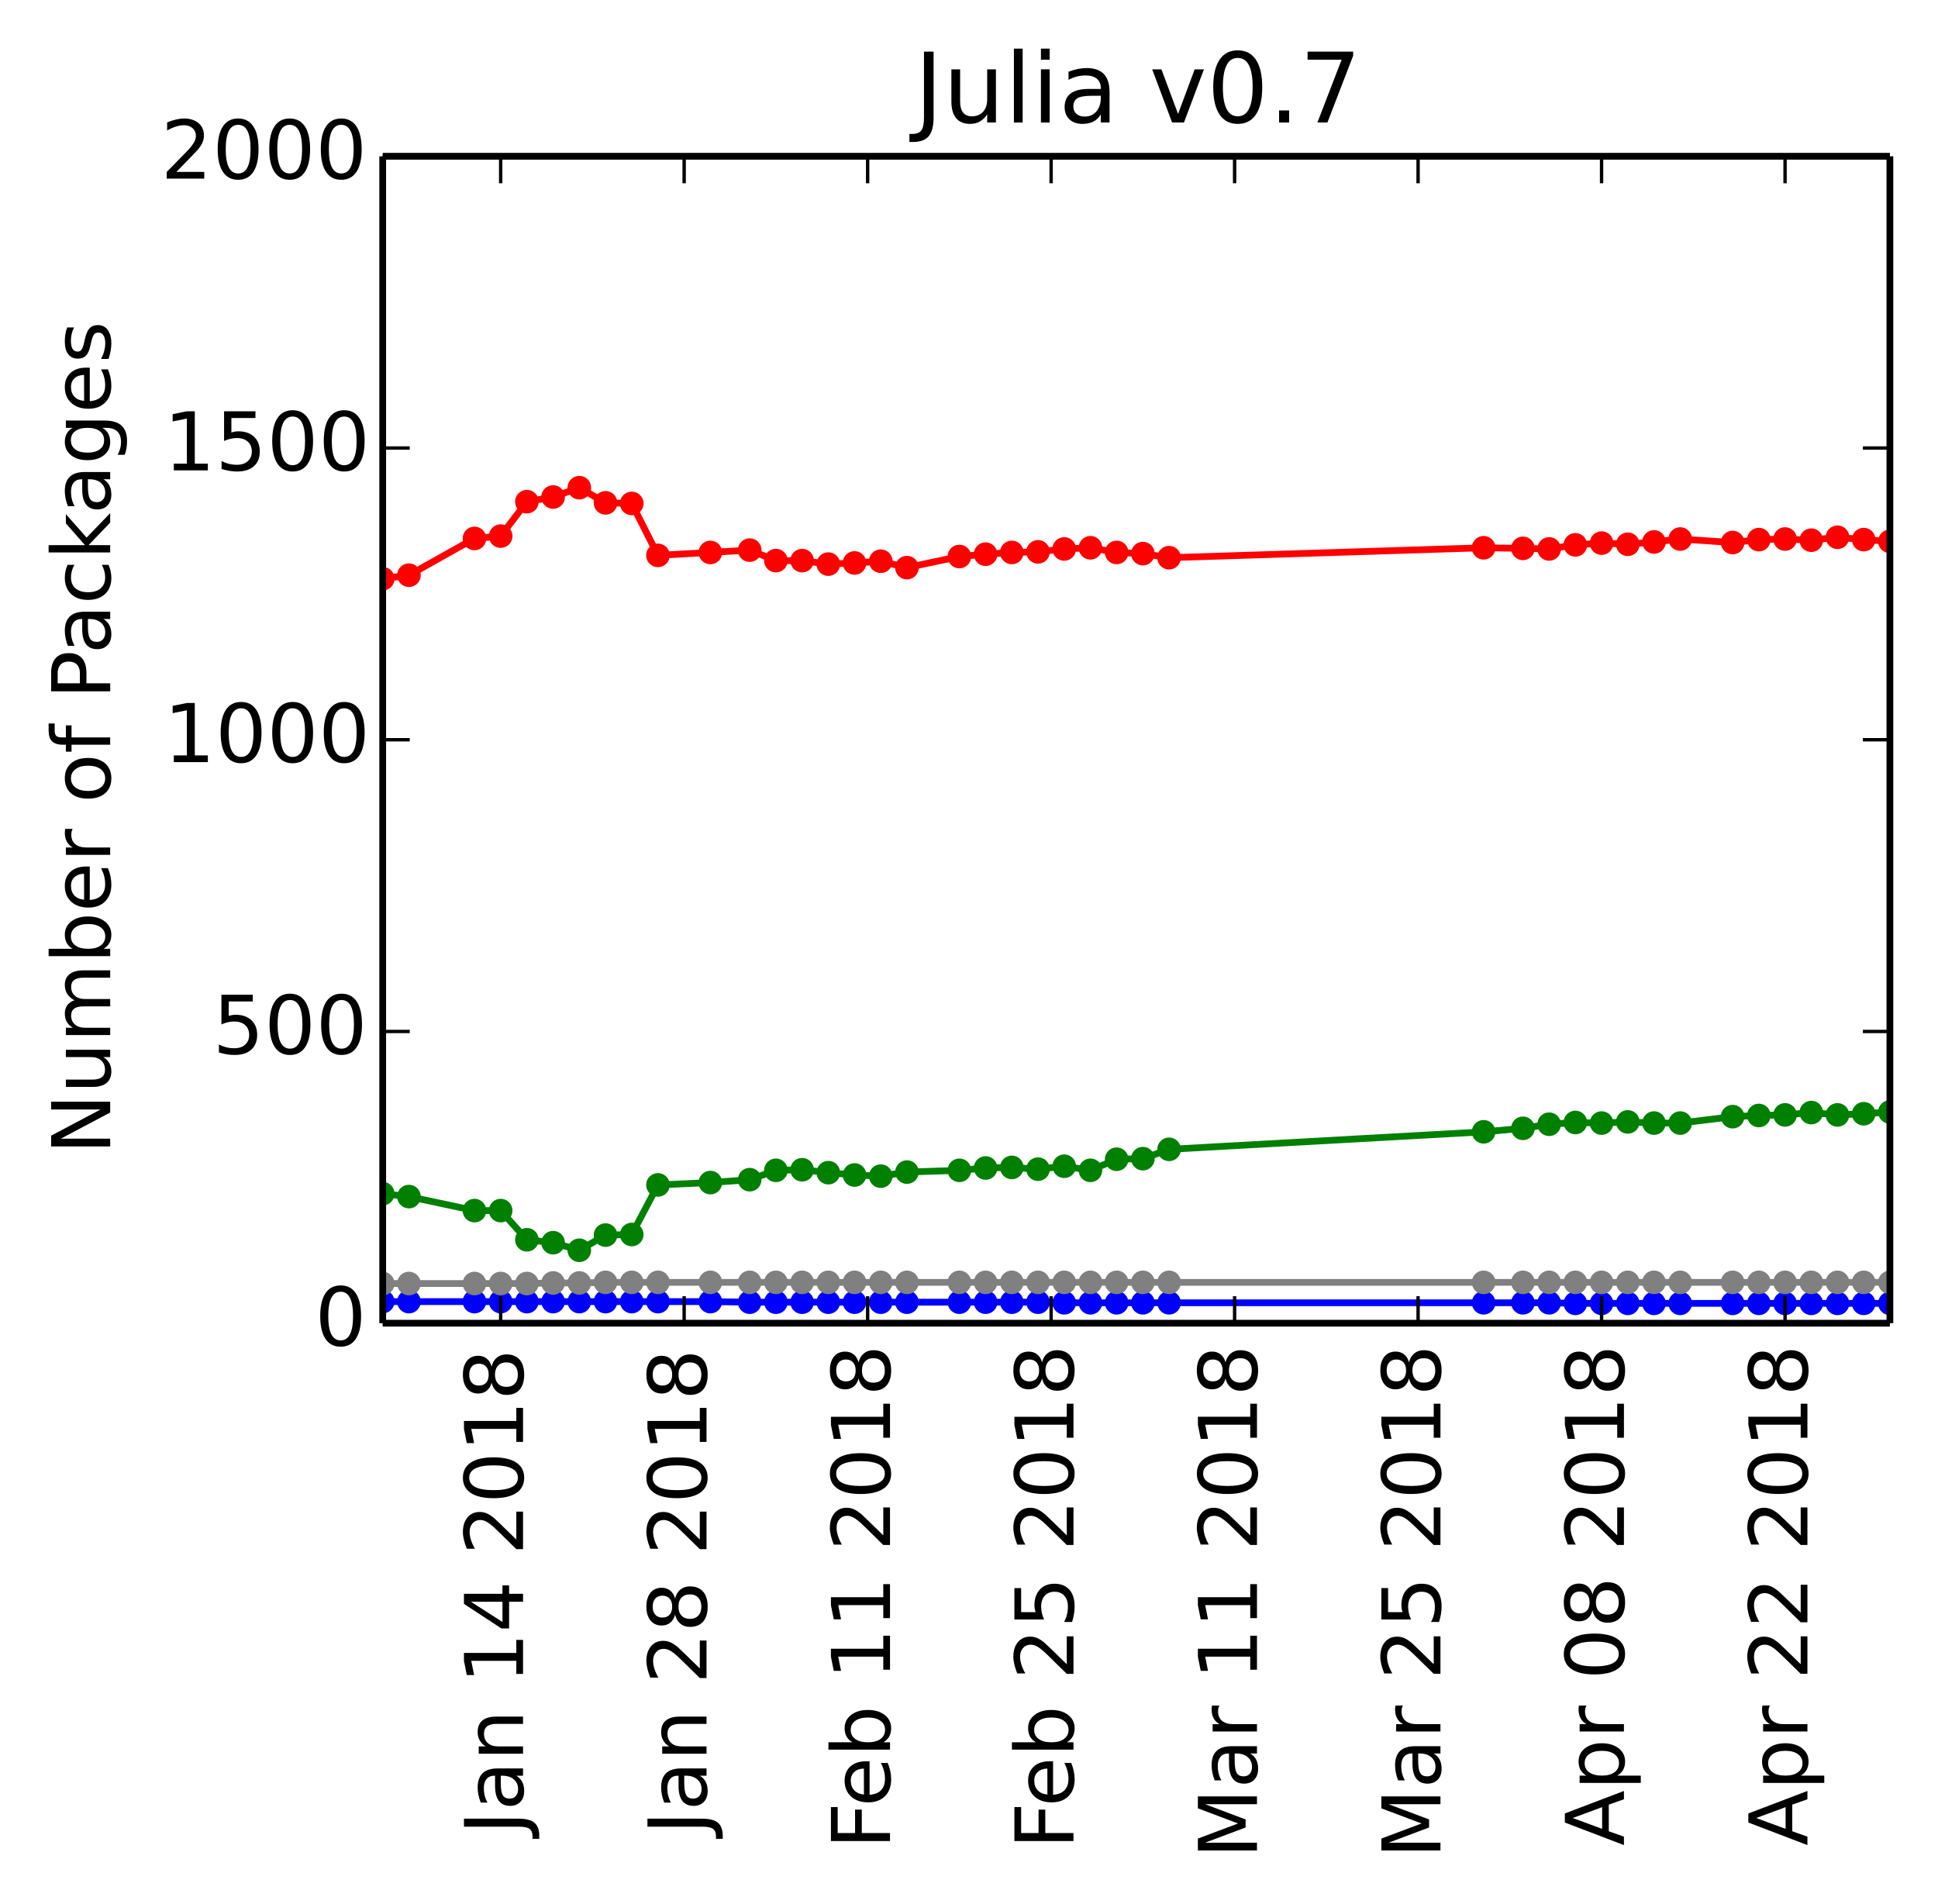 <?xml version="1.0" encoding="utf-8" standalone="no"?>
<!DOCTYPE svg PUBLIC "-//W3C//DTD SVG 1.1//EN"
  "http://www.w3.org/Graphics/SVG/1.1/DTD/svg11.dtd">
<!-- Created with matplotlib (http://matplotlib.org/) -->
<svg height="282pt" version="1.1" viewBox="0 0 287 282" width="287pt" xmlns="http://www.w3.org/2000/svg" xmlns:xlink="http://www.w3.org/1999/xlink">
 <defs>
  <style type="text/css">
*{stroke-linecap:butt;stroke-linejoin:round;}
  </style>
 </defs>
 <g id="figure_1">
  <g id="patch_1">
   <path d="
M0 282.399
L287.077 282.399
L287.077 0
L0 0
z
" style="fill:#ffffff;"/>
  </g>
  <g id="axes_1">
   <g id="patch_2">
    <path d="
M56.678 195.942
L279.877 195.942
L279.877 23.142
L56.678 23.142
z
" style="fill:#ffffff;"/>
   </g>
   <g id="line2d_1"/>
   <g id="line2d_2"/>
   <g id="line2d_3"/>
   <g id="line2d_4"/>
   <g id="line2d_5"/>
   <g id="line2d_6">
    <path clip-path="url(#pcdfd81ff71)" d="
M279.877 164.665
L275.996 164.924
L272.114 165.097
L268.232 164.751
L264.351 165.097
L260.469 165.183
L256.587 165.356
L248.824 166.307
L244.942 166.307
L241.06 166.134
L237.178 166.307
L233.297 166.22
L229.415 166.479
L225.533 167.084
L219.711 167.603
L173.13 170.195
L169.248 171.577
L165.366 171.663
L161.484 173.305
L157.603 172.7
L153.721 173.132
L149.839 172.873
L145.958 172.959
L142.076 173.305
L134.312 173.564
L130.431 174.169
L126.549 173.996
L122.667 173.651
L118.785 173.219
L114.904 173.305
L111.022 174.687
L105.199 175.119
L97.436 175.465
L93.554 182.809
L89.672 182.895
L85.79 185.142
L81.909 184.019
L78.027 183.587
L74.145 179.267
L70.264 179.267
L60.559 177.193
L56.678 176.761" style="fill:none;stroke:#008000;stroke-linecap:square;"/>
    <defs>
     <path d="
M0 1.5
C0.398 1.5 0.779 1.342 1.061 1.061
C1.342 0.779 1.5 0.398 1.5 0
C1.5 -0.398 1.342 -0.779 1.061 -1.061
C0.779 -1.342 0.398 -1.5 0 -1.5
C-0.398 -1.5 -0.779 -1.342 -1.061 -1.061
C-1.342 -0.779 -1.5 -0.398 -1.5 0
C-1.5 0.398 -1.342 0.779 -1.061 1.061
C-0.779 1.342 -0.398 1.5 0 1.5
z
" id="mb0b177905e" style="stroke:#008000;stroke-width:0.5;"/>
    </defs>
    <g clip-path="url(#pcdfd81ff71)">
     <use style="fill:#008000;stroke:#008000;stroke-width:0.5;" x="279.877" xlink:href="#mb0b177905e" y="164.665"/>
     <use style="fill:#008000;stroke:#008000;stroke-width:0.5;" x="275.996" xlink:href="#mb0b177905e" y="164.924"/>
     <use style="fill:#008000;stroke:#008000;stroke-width:0.5;" x="272.114" xlink:href="#mb0b177905e" y="165.097"/>
     <use style="fill:#008000;stroke:#008000;stroke-width:0.5;" x="268.232" xlink:href="#mb0b177905e" y="164.751"/>
     <use style="fill:#008000;stroke:#008000;stroke-width:0.5;" x="264.351" xlink:href="#mb0b177905e" y="165.097"/>
     <use style="fill:#008000;stroke:#008000;stroke-width:0.5;" x="260.469" xlink:href="#mb0b177905e" y="165.183"/>
     <use style="fill:#008000;stroke:#008000;stroke-width:0.5;" x="256.587" xlink:href="#mb0b177905e" y="165.356"/>
     <use style="fill:#008000;stroke:#008000;stroke-width:0.5;" x="248.824" xlink:href="#mb0b177905e" y="166.307"/>
     <use style="fill:#008000;stroke:#008000;stroke-width:0.5;" x="244.942" xlink:href="#mb0b177905e" y="166.307"/>
     <use style="fill:#008000;stroke:#008000;stroke-width:0.5;" x="241.06" xlink:href="#mb0b177905e" y="166.134"/>
     <use style="fill:#008000;stroke:#008000;stroke-width:0.5;" x="237.178" xlink:href="#mb0b177905e" y="166.307"/>
     <use style="fill:#008000;stroke:#008000;stroke-width:0.5;" x="233.297" xlink:href="#mb0b177905e" y="166.22"/>
     <use style="fill:#008000;stroke:#008000;stroke-width:0.5;" x="229.415" xlink:href="#mb0b177905e" y="166.479"/>
     <use style="fill:#008000;stroke:#008000;stroke-width:0.5;" x="225.533" xlink:href="#mb0b177905e" y="167.084"/>
     <use style="fill:#008000;stroke:#008000;stroke-width:0.5;" x="219.711" xlink:href="#mb0b177905e" y="167.603"/>
     <use style="fill:#008000;stroke:#008000;stroke-width:0.5;" x="173.13" xlink:href="#mb0b177905e" y="170.195"/>
     <use style="fill:#008000;stroke:#008000;stroke-width:0.5;" x="169.248" xlink:href="#mb0b177905e" y="171.577"/>
     <use style="fill:#008000;stroke:#008000;stroke-width:0.5;" x="165.366" xlink:href="#mb0b177905e" y="171.663"/>
     <use style="fill:#008000;stroke:#008000;stroke-width:0.5;" x="161.484" xlink:href="#mb0b177905e" y="173.305"/>
     <use style="fill:#008000;stroke:#008000;stroke-width:0.5;" x="157.603" xlink:href="#mb0b177905e" y="172.7"/>
     <use style="fill:#008000;stroke:#008000;stroke-width:0.5;" x="153.721" xlink:href="#mb0b177905e" y="173.132"/>
     <use style="fill:#008000;stroke:#008000;stroke-width:0.5;" x="149.839" xlink:href="#mb0b177905e" y="172.873"/>
     <use style="fill:#008000;stroke:#008000;stroke-width:0.5;" x="145.958" xlink:href="#mb0b177905e" y="172.959"/>
     <use style="fill:#008000;stroke:#008000;stroke-width:0.5;" x="142.076" xlink:href="#mb0b177905e" y="173.305"/>
     <use style="fill:#008000;stroke:#008000;stroke-width:0.5;" x="134.312" xlink:href="#mb0b177905e" y="173.564"/>
     <use style="fill:#008000;stroke:#008000;stroke-width:0.5;" x="130.431" xlink:href="#mb0b177905e" y="174.169"/>
     <use style="fill:#008000;stroke:#008000;stroke-width:0.5;" x="126.549" xlink:href="#mb0b177905e" y="173.996"/>
     <use style="fill:#008000;stroke:#008000;stroke-width:0.5;" x="122.667" xlink:href="#mb0b177905e" y="173.651"/>
     <use style="fill:#008000;stroke:#008000;stroke-width:0.5;" x="118.785" xlink:href="#mb0b177905e" y="173.219"/>
     <use style="fill:#008000;stroke:#008000;stroke-width:0.5;" x="114.904" xlink:href="#mb0b177905e" y="173.305"/>
     <use style="fill:#008000;stroke:#008000;stroke-width:0.5;" x="111.022" xlink:href="#mb0b177905e" y="174.687"/>
     <use style="fill:#008000;stroke:#008000;stroke-width:0.5;" x="105.199" xlink:href="#mb0b177905e" y="175.119"/>
     <use style="fill:#008000;stroke:#008000;stroke-width:0.5;" x="97.436" xlink:href="#mb0b177905e" y="175.465"/>
     <use style="fill:#008000;stroke:#008000;stroke-width:0.5;" x="93.554" xlink:href="#mb0b177905e" y="182.809"/>
     <use style="fill:#008000;stroke:#008000;stroke-width:0.5;" x="89.672" xlink:href="#mb0b177905e" y="182.895"/>
     <use style="fill:#008000;stroke:#008000;stroke-width:0.5;" x="85.791" xlink:href="#mb0b177905e" y="185.142"/>
     <use style="fill:#008000;stroke:#008000;stroke-width:0.5;" x="81.909" xlink:href="#mb0b177905e" y="184.019"/>
     <use style="fill:#008000;stroke:#008000;stroke-width:0.5;" x="78.027" xlink:href="#mb0b177905e" y="183.587"/>
     <use style="fill:#008000;stroke:#008000;stroke-width:0.5;" x="74.145" xlink:href="#mb0b177905e" y="179.267"/>
     <use style="fill:#008000;stroke:#008000;stroke-width:0.5;" x="70.264" xlink:href="#mb0b177905e" y="179.267"/>
     <use style="fill:#008000;stroke:#008000;stroke-width:0.5;" x="60.559" xlink:href="#mb0b177905e" y="177.193"/>
     <use style="fill:#008000;stroke:#008000;stroke-width:0.5;" x="56.678" xlink:href="#mb0b177905e" y="176.761"/>
    </g>
   </g>
   <g id="line2d_7">
    <path clip-path="url(#pcdfd81ff71)" d="
M279.877 80.166
L275.996 79.907
L272.114 79.561
L268.232 79.993
L264.351 79.82
L260.469 79.907
L256.587 80.339
L248.824 79.82
L244.942 80.252
L241.06 80.598
L237.178 80.425
L233.297 80.684
L229.415 81.289
L225.533 81.203
L219.711 81.116
L173.13 82.585
L169.248 81.98
L165.366 81.807
L161.484 81.116
L157.603 81.289
L153.721 81.721
L149.839 81.807
L145.958 82.067
L142.076 82.412
L134.312 84.054
L130.431 83.103
L126.549 83.363
L122.667 83.535
L118.785 83.017
L114.904 83.017
L111.022 81.462
L105.199 81.807
L97.436 82.239
L93.554 74.55
L89.672 74.463
L85.79 72.217
L81.909 73.599
L78.027 74.291
L74.145 79.388
L70.264 79.734
L60.559 85.177
L56.678 85.695" style="fill:none;stroke:#ff0000;stroke-linecap:square;"/>
    <defs>
     <path d="
M0 1.5
C0.398 1.5 0.779 1.342 1.061 1.061
C1.342 0.779 1.5 0.398 1.5 0
C1.5 -0.398 1.342 -0.779 1.061 -1.061
C0.779 -1.342 0.398 -1.5 0 -1.5
C-0.398 -1.5 -0.779 -1.342 -1.061 -1.061
C-1.342 -0.779 -1.5 -0.398 -1.5 0
C-1.5 0.398 -1.342 0.779 -1.061 1.061
C-0.779 1.342 -0.398 1.5 0 1.5
z
" id="ma07bdd5909" style="stroke:#ff0000;stroke-width:0.5;"/>
    </defs>
    <g clip-path="url(#pcdfd81ff71)">
     <use style="fill:#ff0000;stroke:#ff0000;stroke-width:0.5;" x="279.877" xlink:href="#ma07bdd5909" y="80.166"/>
     <use style="fill:#ff0000;stroke:#ff0000;stroke-width:0.5;" x="275.996" xlink:href="#ma07bdd5909" y="79.907"/>
     <use style="fill:#ff0000;stroke:#ff0000;stroke-width:0.5;" x="272.114" xlink:href="#ma07bdd5909" y="79.561"/>
     <use style="fill:#ff0000;stroke:#ff0000;stroke-width:0.5;" x="268.232" xlink:href="#ma07bdd5909" y="79.993"/>
     <use style="fill:#ff0000;stroke:#ff0000;stroke-width:0.5;" x="264.351" xlink:href="#ma07bdd5909" y="79.82"/>
     <use style="fill:#ff0000;stroke:#ff0000;stroke-width:0.5;" x="260.469" xlink:href="#ma07bdd5909" y="79.907"/>
     <use style="fill:#ff0000;stroke:#ff0000;stroke-width:0.5;" x="256.587" xlink:href="#ma07bdd5909" y="80.339"/>
     <use style="fill:#ff0000;stroke:#ff0000;stroke-width:0.5;" x="248.824" xlink:href="#ma07bdd5909" y="79.82"/>
     <use style="fill:#ff0000;stroke:#ff0000;stroke-width:0.5;" x="244.942" xlink:href="#ma07bdd5909" y="80.252"/>
     <use style="fill:#ff0000;stroke:#ff0000;stroke-width:0.5;" x="241.06" xlink:href="#ma07bdd5909" y="80.598"/>
     <use style="fill:#ff0000;stroke:#ff0000;stroke-width:0.5;" x="237.178" xlink:href="#ma07bdd5909" y="80.425"/>
     <use style="fill:#ff0000;stroke:#ff0000;stroke-width:0.5;" x="233.297" xlink:href="#ma07bdd5909" y="80.684"/>
     <use style="fill:#ff0000;stroke:#ff0000;stroke-width:0.5;" x="229.415" xlink:href="#ma07bdd5909" y="81.289"/>
     <use style="fill:#ff0000;stroke:#ff0000;stroke-width:0.5;" x="225.533" xlink:href="#ma07bdd5909" y="81.203"/>
     <use style="fill:#ff0000;stroke:#ff0000;stroke-width:0.5;" x="219.711" xlink:href="#ma07bdd5909" y="81.116"/>
     <use style="fill:#ff0000;stroke:#ff0000;stroke-width:0.5;" x="173.13" xlink:href="#ma07bdd5909" y="82.585"/>
     <use style="fill:#ff0000;stroke:#ff0000;stroke-width:0.5;" x="169.248" xlink:href="#ma07bdd5909" y="81.98"/>
     <use style="fill:#ff0000;stroke:#ff0000;stroke-width:0.5;" x="165.366" xlink:href="#ma07bdd5909" y="81.807"/>
     <use style="fill:#ff0000;stroke:#ff0000;stroke-width:0.5;" x="161.484" xlink:href="#ma07bdd5909" y="81.116"/>
     <use style="fill:#ff0000;stroke:#ff0000;stroke-width:0.5;" x="157.603" xlink:href="#ma07bdd5909" y="81.289"/>
     <use style="fill:#ff0000;stroke:#ff0000;stroke-width:0.5;" x="153.721" xlink:href="#ma07bdd5909" y="81.721"/>
     <use style="fill:#ff0000;stroke:#ff0000;stroke-width:0.5;" x="149.839" xlink:href="#ma07bdd5909" y="81.807"/>
     <use style="fill:#ff0000;stroke:#ff0000;stroke-width:0.5;" x="145.958" xlink:href="#ma07bdd5909" y="82.067"/>
     <use style="fill:#ff0000;stroke:#ff0000;stroke-width:0.5;" x="142.076" xlink:href="#ma07bdd5909" y="82.412"/>
     <use style="fill:#ff0000;stroke:#ff0000;stroke-width:0.5;" x="134.312" xlink:href="#ma07bdd5909" y="84.054"/>
     <use style="fill:#ff0000;stroke:#ff0000;stroke-width:0.5;" x="130.431" xlink:href="#ma07bdd5909" y="83.103"/>
     <use style="fill:#ff0000;stroke:#ff0000;stroke-width:0.5;" x="126.549" xlink:href="#ma07bdd5909" y="83.363"/>
     <use style="fill:#ff0000;stroke:#ff0000;stroke-width:0.5;" x="122.667" xlink:href="#ma07bdd5909" y="83.535"/>
     <use style="fill:#ff0000;stroke:#ff0000;stroke-width:0.5;" x="118.785" xlink:href="#ma07bdd5909" y="83.017"/>
     <use style="fill:#ff0000;stroke:#ff0000;stroke-width:0.5;" x="114.904" xlink:href="#ma07bdd5909" y="83.017"/>
     <use style="fill:#ff0000;stroke:#ff0000;stroke-width:0.5;" x="111.022" xlink:href="#ma07bdd5909" y="81.462"/>
     <use style="fill:#ff0000;stroke:#ff0000;stroke-width:0.5;" x="105.199" xlink:href="#ma07bdd5909" y="81.807"/>
     <use style="fill:#ff0000;stroke:#ff0000;stroke-width:0.5;" x="97.436" xlink:href="#ma07bdd5909" y="82.239"/>
     <use style="fill:#ff0000;stroke:#ff0000;stroke-width:0.5;" x="93.554" xlink:href="#ma07bdd5909" y="74.55"/>
     <use style="fill:#ff0000;stroke:#ff0000;stroke-width:0.5;" x="89.672" xlink:href="#ma07bdd5909" y="74.463"/>
     <use style="fill:#ff0000;stroke:#ff0000;stroke-width:0.5;" x="85.791" xlink:href="#ma07bdd5909" y="72.217"/>
     <use style="fill:#ff0000;stroke:#ff0000;stroke-width:0.5;" x="81.909" xlink:href="#ma07bdd5909" y="73.599"/>
     <use style="fill:#ff0000;stroke:#ff0000;stroke-width:0.5;" x="78.027" xlink:href="#ma07bdd5909" y="74.291"/>
     <use style="fill:#ff0000;stroke:#ff0000;stroke-width:0.5;" x="74.145" xlink:href="#ma07bdd5909" y="79.388"/>
     <use style="fill:#ff0000;stroke:#ff0000;stroke-width:0.5;" x="70.264" xlink:href="#ma07bdd5909" y="79.734"/>
     <use style="fill:#ff0000;stroke:#ff0000;stroke-width:0.5;" x="60.559" xlink:href="#ma07bdd5909" y="85.177"/>
     <use style="fill:#ff0000;stroke:#ff0000;stroke-width:0.5;" x="56.678" xlink:href="#ma07bdd5909" y="85.695"/>
    </g>
   </g>
   <g id="line2d_8">
    <path clip-path="url(#pcdfd81ff71)" d="
M279.877 193.004
L275.996 193.004
L272.114 193.004
L268.232 193.004
L264.351 193.004
L260.469 193.004
L256.587 193.004
L248.824 193.004
L244.942 193.004
L241.06 193.004
L237.178 193.004
L233.297 193.004
L229.415 192.918
L225.533 192.918
L219.711 192.918
L173.13 192.918
L169.248 192.918
L165.366 192.918
L161.484 192.918
L157.603 192.918
L153.721 192.831
L149.839 192.831
L145.958 192.831
L142.076 192.831
L134.312 192.831
L130.431 192.831
L126.549 192.831
L122.667 192.831
L118.785 192.831
L114.904 192.831
L111.022 192.831
L105.199 192.745
L97.436 192.745
L93.554 192.745
L89.672 192.745
L85.79 192.745
L81.909 192.745
L78.027 192.745
L74.145 192.745
L70.264 192.745
L60.559 192.745
L56.678 192.745" style="fill:none;stroke:#0000ff;stroke-linecap:square;"/>
    <defs>
     <path d="
M0 1.5
C0.398 1.5 0.779 1.342 1.061 1.061
C1.342 0.779 1.5 0.398 1.5 0
C1.5 -0.398 1.342 -0.779 1.061 -1.061
C0.779 -1.342 0.398 -1.5 0 -1.5
C-0.398 -1.5 -0.779 -1.342 -1.061 -1.061
C-1.342 -0.779 -1.5 -0.398 -1.5 0
C-1.5 0.398 -1.342 0.779 -1.061 1.061
C-0.779 1.342 -0.398 1.5 0 1.5
z
" id="m76a7ce5b4a" style="stroke:#0000ff;stroke-width:0.5;"/>
    </defs>
    <g clip-path="url(#pcdfd81ff71)">
     <use style="fill:#0000ff;stroke:#0000ff;stroke-width:0.5;" x="279.877" xlink:href="#m76a7ce5b4a" y="193.004"/>
     <use style="fill:#0000ff;stroke:#0000ff;stroke-width:0.5;" x="275.996" xlink:href="#m76a7ce5b4a" y="193.004"/>
     <use style="fill:#0000ff;stroke:#0000ff;stroke-width:0.5;" x="272.114" xlink:href="#m76a7ce5b4a" y="193.004"/>
     <use style="fill:#0000ff;stroke:#0000ff;stroke-width:0.5;" x="268.232" xlink:href="#m76a7ce5b4a" y="193.004"/>
     <use style="fill:#0000ff;stroke:#0000ff;stroke-width:0.5;" x="264.351" xlink:href="#m76a7ce5b4a" y="193.004"/>
     <use style="fill:#0000ff;stroke:#0000ff;stroke-width:0.5;" x="260.469" xlink:href="#m76a7ce5b4a" y="193.004"/>
     <use style="fill:#0000ff;stroke:#0000ff;stroke-width:0.5;" x="256.587" xlink:href="#m76a7ce5b4a" y="193.004"/>
     <use style="fill:#0000ff;stroke:#0000ff;stroke-width:0.5;" x="248.824" xlink:href="#m76a7ce5b4a" y="193.004"/>
     <use style="fill:#0000ff;stroke:#0000ff;stroke-width:0.5;" x="244.942" xlink:href="#m76a7ce5b4a" y="193.004"/>
     <use style="fill:#0000ff;stroke:#0000ff;stroke-width:0.5;" x="241.06" xlink:href="#m76a7ce5b4a" y="193.004"/>
     <use style="fill:#0000ff;stroke:#0000ff;stroke-width:0.5;" x="237.178" xlink:href="#m76a7ce5b4a" y="193.004"/>
     <use style="fill:#0000ff;stroke:#0000ff;stroke-width:0.5;" x="233.297" xlink:href="#m76a7ce5b4a" y="193.004"/>
     <use style="fill:#0000ff;stroke:#0000ff;stroke-width:0.5;" x="229.415" xlink:href="#m76a7ce5b4a" y="192.918"/>
     <use style="fill:#0000ff;stroke:#0000ff;stroke-width:0.5;" x="225.533" xlink:href="#m76a7ce5b4a" y="192.918"/>
     <use style="fill:#0000ff;stroke:#0000ff;stroke-width:0.5;" x="219.711" xlink:href="#m76a7ce5b4a" y="192.918"/>
     <use style="fill:#0000ff;stroke:#0000ff;stroke-width:0.5;" x="173.13" xlink:href="#m76a7ce5b4a" y="192.918"/>
     <use style="fill:#0000ff;stroke:#0000ff;stroke-width:0.5;" x="169.248" xlink:href="#m76a7ce5b4a" y="192.918"/>
     <use style="fill:#0000ff;stroke:#0000ff;stroke-width:0.5;" x="165.366" xlink:href="#m76a7ce5b4a" y="192.918"/>
     <use style="fill:#0000ff;stroke:#0000ff;stroke-width:0.5;" x="161.484" xlink:href="#m76a7ce5b4a" y="192.918"/>
     <use style="fill:#0000ff;stroke:#0000ff;stroke-width:0.5;" x="157.603" xlink:href="#m76a7ce5b4a" y="192.918"/>
     <use style="fill:#0000ff;stroke:#0000ff;stroke-width:0.5;" x="153.721" xlink:href="#m76a7ce5b4a" y="192.831"/>
     <use style="fill:#0000ff;stroke:#0000ff;stroke-width:0.5;" x="149.839" xlink:href="#m76a7ce5b4a" y="192.831"/>
     <use style="fill:#0000ff;stroke:#0000ff;stroke-width:0.5;" x="145.958" xlink:href="#m76a7ce5b4a" y="192.831"/>
     <use style="fill:#0000ff;stroke:#0000ff;stroke-width:0.5;" x="142.076" xlink:href="#m76a7ce5b4a" y="192.831"/>
     <use style="fill:#0000ff;stroke:#0000ff;stroke-width:0.5;" x="134.312" xlink:href="#m76a7ce5b4a" y="192.831"/>
     <use style="fill:#0000ff;stroke:#0000ff;stroke-width:0.5;" x="130.431" xlink:href="#m76a7ce5b4a" y="192.831"/>
     <use style="fill:#0000ff;stroke:#0000ff;stroke-width:0.5;" x="126.549" xlink:href="#m76a7ce5b4a" y="192.831"/>
     <use style="fill:#0000ff;stroke:#0000ff;stroke-width:0.5;" x="122.667" xlink:href="#m76a7ce5b4a" y="192.831"/>
     <use style="fill:#0000ff;stroke:#0000ff;stroke-width:0.5;" x="118.785" xlink:href="#m76a7ce5b4a" y="192.831"/>
     <use style="fill:#0000ff;stroke:#0000ff;stroke-width:0.5;" x="114.904" xlink:href="#m76a7ce5b4a" y="192.831"/>
     <use style="fill:#0000ff;stroke:#0000ff;stroke-width:0.5;" x="111.022" xlink:href="#m76a7ce5b4a" y="192.831"/>
     <use style="fill:#0000ff;stroke:#0000ff;stroke-width:0.5;" x="105.199" xlink:href="#m76a7ce5b4a" y="192.745"/>
     <use style="fill:#0000ff;stroke:#0000ff;stroke-width:0.5;" x="97.436" xlink:href="#m76a7ce5b4a" y="192.745"/>
     <use style="fill:#0000ff;stroke:#0000ff;stroke-width:0.5;" x="93.554" xlink:href="#m76a7ce5b4a" y="192.745"/>
     <use style="fill:#0000ff;stroke:#0000ff;stroke-width:0.5;" x="89.672" xlink:href="#m76a7ce5b4a" y="192.745"/>
     <use style="fill:#0000ff;stroke:#0000ff;stroke-width:0.5;" x="85.791" xlink:href="#m76a7ce5b4a" y="192.745"/>
     <use style="fill:#0000ff;stroke:#0000ff;stroke-width:0.5;" x="81.909" xlink:href="#m76a7ce5b4a" y="192.745"/>
     <use style="fill:#0000ff;stroke:#0000ff;stroke-width:0.5;" x="78.027" xlink:href="#m76a7ce5b4a" y="192.745"/>
     <use style="fill:#0000ff;stroke:#0000ff;stroke-width:0.5;" x="74.145" xlink:href="#m76a7ce5b4a" y="192.745"/>
     <use style="fill:#0000ff;stroke:#0000ff;stroke-width:0.5;" x="70.264" xlink:href="#m76a7ce5b4a" y="192.745"/>
     <use style="fill:#0000ff;stroke:#0000ff;stroke-width:0.5;" x="60.559" xlink:href="#m76a7ce5b4a" y="192.745"/>
     <use style="fill:#0000ff;stroke:#0000ff;stroke-width:0.5;" x="56.678" xlink:href="#m76a7ce5b4a" y="192.745"/>
    </g>
   </g>
   <g id="line2d_9">
    <path clip-path="url(#pcdfd81ff71)" d="
M279.877 189.894
L275.996 189.894
L272.114 189.894
L268.232 189.894
L264.351 189.894
L260.469 189.894
L256.587 189.894
L248.824 189.894
L244.942 189.894
L241.06 189.894
L237.178 189.894
L233.297 189.894
L229.415 189.894
L225.533 189.894
L219.711 189.894
L173.13 189.894
L169.248 189.894
L165.366 189.894
L161.484 189.894
L157.603 189.894
L153.721 189.894
L149.839 189.894
L145.958 189.894
L142.076 189.894
L134.312 189.894
L130.431 189.894
L126.549 189.894
L122.667 189.894
L118.785 189.894
L114.904 189.894
L111.022 189.894
L105.199 189.894
L97.436 189.894
L93.554 189.894
L89.672 189.894
L85.79 189.98
L81.909 189.98
L78.027 190.067
L74.145 190.067
L70.264 190.067
L60.559 190.067
L56.678 190.067" style="fill:none;stroke:#808080;stroke-linecap:square;"/>
    <defs>
     <path d="
M0 1.5
C0.398 1.5 0.779 1.342 1.061 1.061
C1.342 0.779 1.5 0.398 1.5 0
C1.5 -0.398 1.342 -0.779 1.061 -1.061
C0.779 -1.342 0.398 -1.5 0 -1.5
C-0.398 -1.5 -0.779 -1.342 -1.061 -1.061
C-1.342 -0.779 -1.5 -0.398 -1.5 0
C-1.5 0.398 -1.342 0.779 -1.061 1.061
C-0.779 1.342 -0.398 1.5 0 1.5
z
" id="m008e8825d0" style="stroke:#808080;stroke-width:0.5;"/>
    </defs>
    <g clip-path="url(#pcdfd81ff71)">
     <use style="fill:#808080;stroke:#808080;stroke-width:0.5;" x="279.877" xlink:href="#m008e8825d0" y="189.894"/>
     <use style="fill:#808080;stroke:#808080;stroke-width:0.5;" x="275.996" xlink:href="#m008e8825d0" y="189.894"/>
     <use style="fill:#808080;stroke:#808080;stroke-width:0.5;" x="272.114" xlink:href="#m008e8825d0" y="189.894"/>
     <use style="fill:#808080;stroke:#808080;stroke-width:0.5;" x="268.232" xlink:href="#m008e8825d0" y="189.894"/>
     <use style="fill:#808080;stroke:#808080;stroke-width:0.5;" x="264.351" xlink:href="#m008e8825d0" y="189.894"/>
     <use style="fill:#808080;stroke:#808080;stroke-width:0.5;" x="260.469" xlink:href="#m008e8825d0" y="189.894"/>
     <use style="fill:#808080;stroke:#808080;stroke-width:0.5;" x="256.587" xlink:href="#m008e8825d0" y="189.894"/>
     <use style="fill:#808080;stroke:#808080;stroke-width:0.5;" x="248.824" xlink:href="#m008e8825d0" y="189.894"/>
     <use style="fill:#808080;stroke:#808080;stroke-width:0.5;" x="244.942" xlink:href="#m008e8825d0" y="189.894"/>
     <use style="fill:#808080;stroke:#808080;stroke-width:0.5;" x="241.06" xlink:href="#m008e8825d0" y="189.894"/>
     <use style="fill:#808080;stroke:#808080;stroke-width:0.5;" x="237.178" xlink:href="#m008e8825d0" y="189.894"/>
     <use style="fill:#808080;stroke:#808080;stroke-width:0.5;" x="233.297" xlink:href="#m008e8825d0" y="189.894"/>
     <use style="fill:#808080;stroke:#808080;stroke-width:0.5;" x="229.415" xlink:href="#m008e8825d0" y="189.894"/>
     <use style="fill:#808080;stroke:#808080;stroke-width:0.5;" x="225.533" xlink:href="#m008e8825d0" y="189.894"/>
     <use style="fill:#808080;stroke:#808080;stroke-width:0.5;" x="219.711" xlink:href="#m008e8825d0" y="189.894"/>
     <use style="fill:#808080;stroke:#808080;stroke-width:0.5;" x="173.13" xlink:href="#m008e8825d0" y="189.894"/>
     <use style="fill:#808080;stroke:#808080;stroke-width:0.5;" x="169.248" xlink:href="#m008e8825d0" y="189.894"/>
     <use style="fill:#808080;stroke:#808080;stroke-width:0.5;" x="165.366" xlink:href="#m008e8825d0" y="189.894"/>
     <use style="fill:#808080;stroke:#808080;stroke-width:0.5;" x="161.484" xlink:href="#m008e8825d0" y="189.894"/>
     <use style="fill:#808080;stroke:#808080;stroke-width:0.5;" x="157.603" xlink:href="#m008e8825d0" y="189.894"/>
     <use style="fill:#808080;stroke:#808080;stroke-width:0.5;" x="153.721" xlink:href="#m008e8825d0" y="189.894"/>
     <use style="fill:#808080;stroke:#808080;stroke-width:0.5;" x="149.839" xlink:href="#m008e8825d0" y="189.894"/>
     <use style="fill:#808080;stroke:#808080;stroke-width:0.5;" x="145.958" xlink:href="#m008e8825d0" y="189.894"/>
     <use style="fill:#808080;stroke:#808080;stroke-width:0.5;" x="142.076" xlink:href="#m008e8825d0" y="189.894"/>
     <use style="fill:#808080;stroke:#808080;stroke-width:0.5;" x="134.312" xlink:href="#m008e8825d0" y="189.894"/>
     <use style="fill:#808080;stroke:#808080;stroke-width:0.5;" x="130.431" xlink:href="#m008e8825d0" y="189.894"/>
     <use style="fill:#808080;stroke:#808080;stroke-width:0.5;" x="126.549" xlink:href="#m008e8825d0" y="189.894"/>
     <use style="fill:#808080;stroke:#808080;stroke-width:0.5;" x="122.667" xlink:href="#m008e8825d0" y="189.894"/>
     <use style="fill:#808080;stroke:#808080;stroke-width:0.5;" x="118.785" xlink:href="#m008e8825d0" y="189.894"/>
     <use style="fill:#808080;stroke:#808080;stroke-width:0.5;" x="114.904" xlink:href="#m008e8825d0" y="189.894"/>
     <use style="fill:#808080;stroke:#808080;stroke-width:0.5;" x="111.022" xlink:href="#m008e8825d0" y="189.894"/>
     <use style="fill:#808080;stroke:#808080;stroke-width:0.5;" x="105.199" xlink:href="#m008e8825d0" y="189.894"/>
     <use style="fill:#808080;stroke:#808080;stroke-width:0.5;" x="97.436" xlink:href="#m008e8825d0" y="189.894"/>
     <use style="fill:#808080;stroke:#808080;stroke-width:0.5;" x="93.554" xlink:href="#m008e8825d0" y="189.894"/>
     <use style="fill:#808080;stroke:#808080;stroke-width:0.5;" x="89.672" xlink:href="#m008e8825d0" y="189.894"/>
     <use style="fill:#808080;stroke:#808080;stroke-width:0.5;" x="85.791" xlink:href="#m008e8825d0" y="189.98"/>
     <use style="fill:#808080;stroke:#808080;stroke-width:0.5;" x="81.909" xlink:href="#m008e8825d0" y="189.98"/>
     <use style="fill:#808080;stroke:#808080;stroke-width:0.5;" x="78.027" xlink:href="#m008e8825d0" y="190.067"/>
     <use style="fill:#808080;stroke:#808080;stroke-width:0.5;" x="74.145" xlink:href="#m008e8825d0" y="190.067"/>
     <use style="fill:#808080;stroke:#808080;stroke-width:0.5;" x="70.264" xlink:href="#m008e8825d0" y="190.067"/>
     <use style="fill:#808080;stroke:#808080;stroke-width:0.5;" x="60.559" xlink:href="#m008e8825d0" y="190.067"/>
     <use style="fill:#808080;stroke:#808080;stroke-width:0.5;" x="56.678" xlink:href="#m008e8825d0" y="190.067"/>
    </g>
   </g>
   <g id="matplotlib.axis_1">
    <g id="xtick_1">
     <g id="line2d_10">
      <defs>
       <path d="
M0 0
L0 -4" id="m93b0483c22" style="stroke:#000000;stroke-width:0.5;"/>
      </defs>
      <g>
       <use style="stroke:#000000;stroke-width:0.5;" x="74.145" xlink:href="#m93b0483c22" y="195.942"/>
      </g>
     </g>
     <g id="line2d_11">
      <defs>
       <path d="
M0 0
L0 4" id="m741efc42ff" style="stroke:#000000;stroke-width:0.5;"/>
      </defs>
      <g>
       <use style="stroke:#000000;stroke-width:0.5;" x="74.145" xlink:href="#m741efc42ff" y="23.142"/>
      </g>
     </g>
     <g id="text_1">
      <!-- Jan 14 2018 -->
      <defs>
       <path d="
M9.812 72.906
L19.672 72.906
L19.672 5.078
Q19.672 -8.109 14.672 -14.062
Q9.672 -20.016 -1.422 -20.016
L-5.172 -20.016
L-5.172 -11.719
L-2.094 -11.719
Q4.438 -11.719 7.125 -8.047
Q9.812 -4.391 9.812 5.078
z
" id="DejaVuSans-4a"/>
       <path d="
M54.891 33.016
L54.891 0
L45.906 0
L45.906 32.719
Q45.906 40.484 42.875 44.328
Q39.844 48.188 33.797 48.188
Q26.516 48.188 22.312 43.547
Q18.109 38.922 18.109 30.906
L18.109 0
L9.078 0
L9.078 54.688
L18.109 54.688
L18.109 46.188
Q21.344 51.125 25.703 53.562
Q30.078 56 35.797 56
Q45.219 56 50.047 50.172
Q54.891 44.344 54.891 33.016" id="DejaVuSans-6e"/>
       <path d="
M12.406 8.297
L28.516 8.297
L28.516 63.922
L10.984 60.406
L10.984 69.391
L28.422 72.906
L38.281 72.906
L38.281 8.297
L54.391 8.297
L54.391 0
L12.406 0
z
" id="DejaVuSans-31"/>
       <path d="
M31.781 66.406
Q24.172 66.406 20.328 58.906
Q16.5 51.422 16.5 36.375
Q16.5 21.391 20.328 13.891
Q24.172 6.391 31.781 6.391
Q39.453 6.391 43.281 13.891
Q47.125 21.391 47.125 36.375
Q47.125 51.422 43.281 58.906
Q39.453 66.406 31.781 66.406
M31.781 74.219
Q44.047 74.219 50.516 64.516
Q56.984 54.828 56.984 36.375
Q56.984 17.969 50.516 8.266
Q44.047 -1.422 31.781 -1.422
Q19.531 -1.422 13.062 8.266
Q6.594 17.969 6.594 36.375
Q6.594 54.828 13.062 64.516
Q19.531 74.219 31.781 74.219" id="DejaVuSans-30"/>
       <path id="DejaVuSans-20"/>
       <path d="
M19.188 8.297
L53.609 8.297
L53.609 0
L7.328 0
L7.328 8.297
Q12.938 14.109 22.625 23.891
Q32.328 33.688 34.812 36.531
Q39.547 41.844 41.422 45.531
Q43.312 49.219 43.312 52.781
Q43.312 58.594 39.234 62.25
Q35.156 65.922 28.609 65.922
Q23.969 65.922 18.812 64.312
Q13.672 62.703 7.812 59.422
L7.812 69.391
Q13.766 71.781 18.938 73
Q24.125 74.219 28.422 74.219
Q39.75 74.219 46.484 68.547
Q53.219 62.891 53.219 53.422
Q53.219 48.922 51.531 44.891
Q49.859 40.875 45.406 35.406
Q44.188 33.984 37.641 27.219
Q31.109 20.453 19.188 8.297" id="DejaVuSans-32"/>
       <path d="
M37.797 64.312
L12.891 25.391
L37.797 25.391
z

M35.203 72.906
L47.609 72.906
L47.609 25.391
L58.016 25.391
L58.016 17.188
L47.609 17.188
L47.609 0
L37.797 0
L37.797 17.188
L4.891 17.188
L4.891 26.703
z
" id="DejaVuSans-34"/>
       <path d="
M31.781 34.625
Q24.75 34.625 20.719 30.859
Q16.703 27.094 16.703 20.516
Q16.703 13.922 20.719 10.156
Q24.75 6.391 31.781 6.391
Q38.812 6.391 42.859 10.172
Q46.922 13.969 46.922 20.516
Q46.922 27.094 42.891 30.859
Q38.875 34.625 31.781 34.625
M21.922 38.812
Q15.578 40.375 12.031 44.719
Q8.5 49.078 8.5 55.328
Q8.5 64.062 14.719 69.141
Q20.953 74.219 31.781 74.219
Q42.672 74.219 48.875 69.141
Q55.078 64.062 55.078 55.328
Q55.078 49.078 51.531 44.719
Q48 40.375 41.703 38.812
Q48.828 37.156 52.797 32.312
Q56.781 27.484 56.781 20.516
Q56.781 9.906 50.312 4.234
Q43.844 -1.422 31.781 -1.422
Q19.734 -1.422 13.25 4.234
Q6.781 9.906 6.781 20.516
Q6.781 27.484 10.781 32.312
Q14.797 37.156 21.922 38.812
M18.312 54.391
Q18.312 48.734 21.844 45.562
Q25.391 42.391 31.781 42.391
Q38.141 42.391 41.719 45.562
Q45.312 48.734 45.312 54.391
Q45.312 60.062 41.719 63.234
Q38.141 66.406 31.781 66.406
Q25.391 66.406 21.844 63.234
Q18.312 60.062 18.312 54.391" id="DejaVuSans-38"/>
       <path d="
M34.281 27.484
Q23.391 27.484 19.188 25
Q14.984 22.516 14.984 16.5
Q14.984 11.719 18.141 8.906
Q21.297 6.109 26.703 6.109
Q34.188 6.109 38.703 11.406
Q43.219 16.703 43.219 25.484
L43.219 27.484
z

M52.203 31.203
L52.203 0
L43.219 0
L43.219 8.297
Q40.141 3.328 35.547 0.953
Q30.953 -1.422 24.312 -1.422
Q15.922 -1.422 10.953 3.297
Q6 8.016 6 15.922
Q6 25.141 12.172 29.828
Q18.359 34.516 30.609 34.516
L43.219 34.516
L43.219 35.406
Q43.219 41.609 39.141 45
Q35.062 48.391 27.688 48.391
Q23 48.391 18.547 47.266
Q14.109 46.141 10.016 43.891
L10.016 52.203
Q14.938 54.109 19.578 55.047
Q24.219 56 28.609 56
Q40.484 56 46.344 49.844
Q52.203 43.703 52.203 31.203" id="DejaVuSans-61"/>
      </defs>
      <g transform="translate(77.457 271.677)rotate(-90.0)scale(0.12 -0.12)">
       <use xlink:href="#DejaVuSans-4a"/>
       <use x="29.492" xlink:href="#DejaVuSans-61"/>
       <use x="90.771" xlink:href="#DejaVuSans-6e"/>
       <use x="154.15" xlink:href="#DejaVuSans-20"/>
       <use x="185.938" xlink:href="#DejaVuSans-31"/>
       <use x="249.561" xlink:href="#DejaVuSans-34"/>
       <use x="313.184" xlink:href="#DejaVuSans-20"/>
       <use x="344.971" xlink:href="#DejaVuSans-32"/>
       <use x="408.594" xlink:href="#DejaVuSans-30"/>
       <use x="472.217" xlink:href="#DejaVuSans-31"/>
       <use x="535.84" xlink:href="#DejaVuSans-38"/>
      </g>
     </g>
    </g>
    <g id="xtick_2">
     <g id="line2d_12">
      <g>
       <use style="stroke:#000000;stroke-width:0.5;" x="101.317" xlink:href="#m93b0483c22" y="195.942"/>
      </g>
     </g>
     <g id="line2d_13">
      <g>
       <use style="stroke:#000000;stroke-width:0.5;" x="101.317" xlink:href="#m741efc42ff" y="23.142"/>
      </g>
     </g>
     <g id="text_2">
      <!-- Jan 28 2018 -->
      <g transform="translate(104.629 271.677)rotate(-90.0)scale(0.12 -0.12)">
       <use xlink:href="#DejaVuSans-4a"/>
       <use x="29.492" xlink:href="#DejaVuSans-61"/>
       <use x="90.771" xlink:href="#DejaVuSans-6e"/>
       <use x="154.15" xlink:href="#DejaVuSans-20"/>
       <use x="185.938" xlink:href="#DejaVuSans-32"/>
       <use x="249.561" xlink:href="#DejaVuSans-38"/>
       <use x="313.184" xlink:href="#DejaVuSans-20"/>
       <use x="344.971" xlink:href="#DejaVuSans-32"/>
       <use x="408.594" xlink:href="#DejaVuSans-30"/>
       <use x="472.217" xlink:href="#DejaVuSans-31"/>
       <use x="535.84" xlink:href="#DejaVuSans-38"/>
      </g>
     </g>
    </g>
    <g id="xtick_3">
     <g id="line2d_14">
      <g>
       <use style="stroke:#000000;stroke-width:0.5;" x="128.49" xlink:href="#m93b0483c22" y="195.942"/>
      </g>
     </g>
     <g id="line2d_15">
      <g>
       <use style="stroke:#000000;stroke-width:0.5;" x="128.49" xlink:href="#m741efc42ff" y="23.142"/>
      </g>
     </g>
     <g id="text_3">
      <!-- Feb 11 2018 -->
      <defs>
       <path d="
M9.812 72.906
L51.703 72.906
L51.703 64.594
L19.672 64.594
L19.672 43.109
L48.578 43.109
L48.578 34.812
L19.672 34.812
L19.672 0
L9.812 0
z
" id="DejaVuSans-46"/>
       <path d="
M56.203 29.594
L56.203 25.203
L14.891 25.203
Q15.484 15.922 20.484 11.062
Q25.484 6.203 34.422 6.203
Q39.594 6.203 44.453 7.469
Q49.312 8.734 54.109 11.281
L54.109 2.781
Q49.266 0.734 44.188 -0.344
Q39.109 -1.422 33.891 -1.422
Q20.797 -1.422 13.156 6.188
Q5.516 13.812 5.516 26.812
Q5.516 40.234 12.766 48.109
Q20.016 56 32.328 56
Q43.359 56 49.781 48.891
Q56.203 41.797 56.203 29.594
M47.219 32.234
Q47.125 39.594 43.094 43.984
Q39.062 48.391 32.422 48.391
Q24.906 48.391 20.391 44.141
Q15.875 39.891 15.188 32.172
z
" id="DejaVuSans-65"/>
       <path d="
M48.688 27.297
Q48.688 37.203 44.609 42.844
Q40.531 48.484 33.406 48.484
Q26.266 48.484 22.188 42.844
Q18.109 37.203 18.109 27.297
Q18.109 17.391 22.188 11.75
Q26.266 6.109 33.406 6.109
Q40.531 6.109 44.609 11.75
Q48.688 17.391 48.688 27.297
M18.109 46.391
Q20.953 51.266 25.266 53.625
Q29.594 56 35.594 56
Q45.562 56 51.781 48.094
Q58.016 40.188 58.016 27.297
Q58.016 14.406 51.781 6.484
Q45.562 -1.422 35.594 -1.422
Q29.594 -1.422 25.266 0.953
Q20.953 3.328 18.109 8.203
L18.109 0
L9.078 0
L9.078 75.984
L18.109 75.984
z
" id="DejaVuSans-62"/>
      </defs>
      <g transform="translate(131.801 273.802)rotate(-90.0)scale(0.12 -0.12)">
       <use xlink:href="#DejaVuSans-46"/>
       <use x="52.02" xlink:href="#DejaVuSans-65"/>
       <use x="113.543" xlink:href="#DejaVuSans-62"/>
       <use x="177.02" xlink:href="#DejaVuSans-20"/>
       <use x="208.807" xlink:href="#DejaVuSans-31"/>
       <use x="272.43" xlink:href="#DejaVuSans-31"/>
       <use x="336.053" xlink:href="#DejaVuSans-20"/>
       <use x="367.84" xlink:href="#DejaVuSans-32"/>
       <use x="431.463" xlink:href="#DejaVuSans-30"/>
       <use x="495.086" xlink:href="#DejaVuSans-31"/>
       <use x="558.709" xlink:href="#DejaVuSans-38"/>
      </g>
     </g>
    </g>
    <g id="xtick_4">
     <g id="line2d_16">
      <g>
       <use style="stroke:#000000;stroke-width:0.5;" x="155.662" xlink:href="#m93b0483c22" y="195.942"/>
      </g>
     </g>
     <g id="line2d_17">
      <g>
       <use style="stroke:#000000;stroke-width:0.5;" x="155.662" xlink:href="#m741efc42ff" y="23.142"/>
      </g>
     </g>
     <g id="text_4">
      <!-- Feb 25 2018 -->
      <defs>
       <path d="
M10.797 72.906
L49.516 72.906
L49.516 64.594
L19.828 64.594
L19.828 46.734
Q21.969 47.469 24.109 47.828
Q26.266 48.188 28.422 48.188
Q40.625 48.188 47.75 41.5
Q54.891 34.812 54.891 23.391
Q54.891 11.625 47.562 5.094
Q40.234 -1.422 26.906 -1.422
Q22.312 -1.422 17.547 -0.641
Q12.797 0.141 7.719 1.703
L7.719 11.625
Q12.109 9.234 16.797 8.062
Q21.484 6.891 26.703 6.891
Q35.156 6.891 40.078 11.328
Q45.016 15.766 45.016 23.391
Q45.016 31 40.078 35.438
Q35.156 39.891 26.703 39.891
Q22.75 39.891 18.812 39.016
Q14.891 38.141 10.797 36.281
z
" id="DejaVuSans-35"/>
      </defs>
      <g transform="translate(158.973 273.802)rotate(-90.0)scale(0.12 -0.12)">
       <use xlink:href="#DejaVuSans-46"/>
       <use x="52.02" xlink:href="#DejaVuSans-65"/>
       <use x="113.543" xlink:href="#DejaVuSans-62"/>
       <use x="177.02" xlink:href="#DejaVuSans-20"/>
       <use x="208.807" xlink:href="#DejaVuSans-32"/>
       <use x="272.43" xlink:href="#DejaVuSans-35"/>
       <use x="336.053" xlink:href="#DejaVuSans-20"/>
       <use x="367.84" xlink:href="#DejaVuSans-32"/>
       <use x="431.463" xlink:href="#DejaVuSans-30"/>
       <use x="495.086" xlink:href="#DejaVuSans-31"/>
       <use x="558.709" xlink:href="#DejaVuSans-38"/>
      </g>
     </g>
    </g>
    <g id="xtick_5">
     <g id="line2d_18">
      <g>
       <use style="stroke:#000000;stroke-width:0.5;" x="182.834" xlink:href="#m93b0483c22" y="195.942"/>
      </g>
     </g>
     <g id="line2d_19">
      <g>
       <use style="stroke:#000000;stroke-width:0.5;" x="182.834" xlink:href="#m741efc42ff" y="23.142"/>
      </g>
     </g>
     <g id="text_5">
      <!-- Mar 11 2018 -->
      <defs>
       <path d="
M9.812 72.906
L24.516 72.906
L43.109 23.297
L61.812 72.906
L76.516 72.906
L76.516 0
L66.891 0
L66.891 64.016
L48.094 14.016
L38.188 14.016
L19.391 64.016
L19.391 0
L9.812 0
z
" id="DejaVuSans-4d"/>
       <path d="
M41.109 46.297
Q39.594 47.172 37.812 47.578
Q36.031 48 33.891 48
Q26.266 48 22.188 43.047
Q18.109 38.094 18.109 28.812
L18.109 0
L9.078 0
L9.078 54.688
L18.109 54.688
L18.109 46.188
Q20.953 51.172 25.484 53.578
Q30.031 56 36.531 56
Q37.453 56 38.578 55.875
Q39.703 55.766 41.062 55.516
z
" id="DejaVuSans-72"/>
      </defs>
      <g transform="translate(186.145 275.199)rotate(-90.0)scale(0.12 -0.12)">
       <use xlink:href="#DejaVuSans-4d"/>
       <use x="86.279" xlink:href="#DejaVuSans-61"/>
       <use x="147.559" xlink:href="#DejaVuSans-72"/>
       <use x="188.672" xlink:href="#DejaVuSans-20"/>
       <use x="220.459" xlink:href="#DejaVuSans-31"/>
       <use x="284.082" xlink:href="#DejaVuSans-31"/>
       <use x="347.705" xlink:href="#DejaVuSans-20"/>
       <use x="379.492" xlink:href="#DejaVuSans-32"/>
       <use x="443.115" xlink:href="#DejaVuSans-30"/>
       <use x="506.738" xlink:href="#DejaVuSans-31"/>
       <use x="570.361" xlink:href="#DejaVuSans-38"/>
      </g>
     </g>
    </g>
    <g id="xtick_6">
     <g id="line2d_20">
      <g>
       <use style="stroke:#000000;stroke-width:0.5;" x="210.006" xlink:href="#m93b0483c22" y="195.942"/>
      </g>
     </g>
     <g id="line2d_21">
      <g>
       <use style="stroke:#000000;stroke-width:0.5;" x="210.006" xlink:href="#m741efc42ff" y="23.142"/>
      </g>
     </g>
     <g id="text_6">
      <!-- Mar 25 2018 -->
      <g transform="translate(213.317 275.199)rotate(-90.0)scale(0.12 -0.12)">
       <use xlink:href="#DejaVuSans-4d"/>
       <use x="86.279" xlink:href="#DejaVuSans-61"/>
       <use x="147.559" xlink:href="#DejaVuSans-72"/>
       <use x="188.672" xlink:href="#DejaVuSans-20"/>
       <use x="220.459" xlink:href="#DejaVuSans-32"/>
       <use x="284.082" xlink:href="#DejaVuSans-35"/>
       <use x="347.705" xlink:href="#DejaVuSans-20"/>
       <use x="379.492" xlink:href="#DejaVuSans-32"/>
       <use x="443.115" xlink:href="#DejaVuSans-30"/>
       <use x="506.738" xlink:href="#DejaVuSans-31"/>
       <use x="570.361" xlink:href="#DejaVuSans-38"/>
      </g>
     </g>
    </g>
    <g id="xtick_7">
     <g id="line2d_22">
      <g>
       <use style="stroke:#000000;stroke-width:0.5;" x="237.178" xlink:href="#m93b0483c22" y="195.942"/>
      </g>
     </g>
     <g id="line2d_23">
      <g>
       <use style="stroke:#000000;stroke-width:0.5;" x="237.178" xlink:href="#m741efc42ff" y="23.142"/>
      </g>
     </g>
     <g id="text_7">
      <!-- Apr 08 2018 -->
      <defs>
       <path d="
M34.188 63.188
L20.797 26.906
L47.609 26.906
z

M28.609 72.906
L39.797 72.906
L67.578 0
L57.328 0
L50.688 18.703
L17.828 18.703
L11.188 0
L0.781 0
z
" id="DejaVuSans-41"/>
       <path d="
M18.109 8.203
L18.109 -20.797
L9.078 -20.797
L9.078 54.688
L18.109 54.688
L18.109 46.391
Q20.953 51.266 25.266 53.625
Q29.594 56 35.594 56
Q45.562 56 51.781 48.094
Q58.016 40.188 58.016 27.297
Q58.016 14.406 51.781 6.484
Q45.562 -1.422 35.594 -1.422
Q29.594 -1.422 25.266 0.953
Q20.953 3.328 18.109 8.203
M48.688 27.297
Q48.688 37.203 44.609 42.844
Q40.531 48.484 33.406 48.484
Q26.266 48.484 22.188 42.844
Q18.109 37.203 18.109 27.297
Q18.109 17.391 22.188 11.75
Q26.266 6.109 33.406 6.109
Q40.531 6.109 44.609 11.75
Q48.688 17.391 48.688 27.297" id="DejaVuSans-70"/>
      </defs>
      <g transform="translate(240.49 273.318)rotate(-90.0)scale(0.12 -0.12)">
       <use xlink:href="#DejaVuSans-41"/>
       <use x="68.408" xlink:href="#DejaVuSans-70"/>
       <use x="131.885" xlink:href="#DejaVuSans-72"/>
       <use x="172.998" xlink:href="#DejaVuSans-20"/>
       <use x="204.785" xlink:href="#DejaVuSans-30"/>
       <use x="268.408" xlink:href="#DejaVuSans-38"/>
       <use x="332.031" xlink:href="#DejaVuSans-20"/>
       <use x="363.818" xlink:href="#DejaVuSans-32"/>
       <use x="427.441" xlink:href="#DejaVuSans-30"/>
       <use x="491.064" xlink:href="#DejaVuSans-31"/>
       <use x="554.688" xlink:href="#DejaVuSans-38"/>
      </g>
     </g>
    </g>
    <g id="xtick_8">
     <g id="line2d_24">
      <g>
       <use style="stroke:#000000;stroke-width:0.5;" x="264.351" xlink:href="#m93b0483c22" y="195.942"/>
      </g>
     </g>
     <g id="line2d_25">
      <g>
       <use style="stroke:#000000;stroke-width:0.5;" x="264.351" xlink:href="#m741efc42ff" y="23.142"/>
      </g>
     </g>
     <g id="text_8">
      <!-- Apr 22 2018 -->
      <g transform="translate(267.662 273.318)rotate(-90.0)scale(0.12 -0.12)">
       <use xlink:href="#DejaVuSans-41"/>
       <use x="68.408" xlink:href="#DejaVuSans-70"/>
       <use x="131.885" xlink:href="#DejaVuSans-72"/>
       <use x="172.998" xlink:href="#DejaVuSans-20"/>
       <use x="204.785" xlink:href="#DejaVuSans-32"/>
       <use x="268.408" xlink:href="#DejaVuSans-32"/>
       <use x="332.031" xlink:href="#DejaVuSans-20"/>
       <use x="363.818" xlink:href="#DejaVuSans-32"/>
       <use x="427.441" xlink:href="#DejaVuSans-30"/>
       <use x="491.064" xlink:href="#DejaVuSans-31"/>
       <use x="554.688" xlink:href="#DejaVuSans-38"/>
      </g>
     </g>
    </g>
   </g>
   <g id="matplotlib.axis_2">
    <g id="ytick_1">
     <g id="line2d_26">
      <defs>
       <path d="
M0 0
L4 0" id="m728421d6d4" style="stroke:#000000;stroke-width:0.5;"/>
      </defs>
      <g>
       <use style="stroke:#000000;stroke-width:0.5;" x="56.678" xlink:href="#m728421d6d4" y="195.942"/>
      </g>
     </g>
     <g id="line2d_27">
      <defs>
       <path d="
M0 0
L-4 0" id="mcb0005524f" style="stroke:#000000;stroke-width:0.5;"/>
      </defs>
      <g>
       <use style="stroke:#000000;stroke-width:0.5;" x="279.877" xlink:href="#mcb0005524f" y="195.942"/>
      </g>
     </g>
     <g id="text_9">
      <!-- 0 -->
      <g transform="translate(46.631 199.253)scale(0.12 -0.12)">
       <use xlink:href="#DejaVuSans-30"/>
      </g>
     </g>
    </g>
    <g id="ytick_2">
     <g id="line2d_28">
      <g>
       <use style="stroke:#000000;stroke-width:0.5;" x="56.678" xlink:href="#m728421d6d4" y="152.742"/>
      </g>
     </g>
     <g id="line2d_29">
      <g>
       <use style="stroke:#000000;stroke-width:0.5;" x="279.877" xlink:href="#mcb0005524f" y="152.742"/>
      </g>
     </g>
     <g id="text_10">
      <!-- 500 -->
      <g transform="translate(31.496 156.053)scale(0.12 -0.12)">
       <use xlink:href="#DejaVuSans-35"/>
       <use x="63.623" xlink:href="#DejaVuSans-30"/>
       <use x="127.246" xlink:href="#DejaVuSans-30"/>
      </g>
     </g>
    </g>
    <g id="ytick_3">
     <g id="line2d_30">
      <g>
       <use style="stroke:#000000;stroke-width:0.5;" x="56.678" xlink:href="#m728421d6d4" y="109.542"/>
      </g>
     </g>
     <g id="line2d_31">
      <g>
       <use style="stroke:#000000;stroke-width:0.5;" x="279.877" xlink:href="#mcb0005524f" y="109.542"/>
      </g>
     </g>
     <g id="text_11">
      <!-- 1000 -->
      <g transform="translate(24.253 112.853)scale(0.12 -0.12)">
       <use xlink:href="#DejaVuSans-31"/>
       <use x="63.623" xlink:href="#DejaVuSans-30"/>
       <use x="127.246" xlink:href="#DejaVuSans-30"/>
       <use x="190.869" xlink:href="#DejaVuSans-30"/>
      </g>
     </g>
    </g>
    <g id="ytick_4">
     <g id="line2d_32">
      <g>
       <use style="stroke:#000000;stroke-width:0.5;" x="56.678" xlink:href="#m728421d6d4" y="66.342"/>
      </g>
     </g>
     <g id="line2d_33">
      <g>
       <use style="stroke:#000000;stroke-width:0.5;" x="279.877" xlink:href="#mcb0005524f" y="66.342"/>
      </g>
     </g>
     <g id="text_12">
      <!-- 1500 -->
      <g transform="translate(24.253 69.653)scale(0.12 -0.12)">
       <use xlink:href="#DejaVuSans-31"/>
       <use x="63.623" xlink:href="#DejaVuSans-35"/>
       <use x="127.246" xlink:href="#DejaVuSans-30"/>
       <use x="190.869" xlink:href="#DejaVuSans-30"/>
      </g>
     </g>
    </g>
    <g id="ytick_5">
     <g id="line2d_34">
      <g>
       <use style="stroke:#000000;stroke-width:0.5;" x="56.678" xlink:href="#m728421d6d4" y="23.142"/>
      </g>
     </g>
     <g id="line2d_35">
      <g>
       <use style="stroke:#000000;stroke-width:0.5;" x="279.877" xlink:href="#mcb0005524f" y="23.142"/>
      </g>
     </g>
     <g id="text_13">
      <!-- 2000 -->
      <g transform="translate(23.814 26.453)scale(0.12 -0.12)">
       <use xlink:href="#DejaVuSans-32"/>
       <use x="63.623" xlink:href="#DejaVuSans-30"/>
       <use x="127.246" xlink:href="#DejaVuSans-30"/>
       <use x="190.869" xlink:href="#DejaVuSans-30"/>
      </g>
     </g>
    </g>
    <g id="text_14">
     <!-- Number of Packages -->
     <defs>
      <path d="
M9.812 72.906
L23.094 72.906
L55.422 11.922
L55.422 72.906
L64.984 72.906
L64.984 0
L51.703 0
L19.391 60.984
L19.391 0
L9.812 0
z
" id="DejaVuSans-4e"/>
      <path d="
M30.609 48.391
Q23.391 48.391 19.188 42.75
Q14.984 37.109 14.984 27.297
Q14.984 17.484 19.156 11.844
Q23.344 6.203 30.609 6.203
Q37.797 6.203 41.984 11.859
Q46.188 17.531 46.188 27.297
Q46.188 37.016 41.984 42.703
Q37.797 48.391 30.609 48.391
M30.609 56
Q42.328 56 49.016 48.375
Q55.719 40.766 55.719 27.297
Q55.719 13.875 49.016 6.219
Q42.328 -1.422 30.609 -1.422
Q18.844 -1.422 12.172 6.219
Q5.516 13.875 5.516 27.297
Q5.516 40.766 12.172 48.375
Q18.844 56 30.609 56" id="DejaVuSans-6f"/>
      <path d="
M52 44.188
Q55.375 50.25 60.062 53.125
Q64.75 56 71.094 56
Q79.641 56 84.281 50.016
Q88.922 44.047 88.922 33.016
L88.922 0
L79.891 0
L79.891 32.719
Q79.891 40.578 77.094 44.375
Q74.312 48.188 68.609 48.188
Q61.625 48.188 57.562 43.547
Q53.516 38.922 53.516 30.906
L53.516 0
L44.484 0
L44.484 32.719
Q44.484 40.625 41.703 44.406
Q38.922 48.188 33.109 48.188
Q26.219 48.188 22.156 43.531
Q18.109 38.875 18.109 30.906
L18.109 0
L9.078 0
L9.078 54.688
L18.109 54.688
L18.109 46.188
Q21.188 51.219 25.484 53.609
Q29.781 56 35.688 56
Q41.656 56 45.828 52.969
Q50 49.953 52 44.188" id="DejaVuSans-6d"/>
      <path d="
M9.078 75.984
L18.109 75.984
L18.109 31.109
L44.922 54.688
L56.391 54.688
L27.391 29.109
L57.625 0
L45.906 0
L18.109 26.703
L18.109 0
L9.078 0
z
" id="DejaVuSans-6b"/>
      <path d="
M37.109 75.984
L37.109 68.5
L28.516 68.5
Q23.688 68.5 21.797 66.547
Q19.922 64.594 19.922 59.516
L19.922 54.688
L34.719 54.688
L34.719 47.703
L19.922 47.703
L19.922 0
L10.891 0
L10.891 47.703
L2.297 47.703
L2.297 54.688
L10.891 54.688
L10.891 58.5
Q10.891 67.625 15.141 71.797
Q19.391 75.984 28.609 75.984
z
" id="DejaVuSans-66"/>
      <path d="
M8.5 21.578
L8.5 54.688
L17.484 54.688
L17.484 21.922
Q17.484 14.156 20.5 10.266
Q23.531 6.391 29.594 6.391
Q36.859 6.391 41.078 11.031
Q45.312 15.672 45.312 23.688
L45.312 54.688
L54.297 54.688
L54.297 0
L45.312 0
L45.312 8.406
Q42.047 3.422 37.719 1
Q33.406 -1.422 27.688 -1.422
Q18.266 -1.422 13.375 4.438
Q8.5 10.297 8.5 21.578
M31.109 56
z
" id="DejaVuSans-75"/>
      <path d="
M45.406 27.984
Q45.406 37.75 41.375 43.109
Q37.359 48.484 30.078 48.484
Q22.859 48.484 18.828 43.109
Q14.797 37.75 14.797 27.984
Q14.797 18.266 18.828 12.891
Q22.859 7.516 30.078 7.516
Q37.359 7.516 41.375 12.891
Q45.406 18.266 45.406 27.984
M54.391 6.781
Q54.391 -7.172 48.188 -13.984
Q42 -20.797 29.203 -20.797
Q24.469 -20.797 20.266 -20.094
Q16.062 -19.391 12.109 -17.922
L12.109 -9.188
Q16.062 -11.328 19.922 -12.344
Q23.781 -13.375 27.781 -13.375
Q36.625 -13.375 41.016 -8.766
Q45.406 -4.156 45.406 5.172
L45.406 9.625
Q42.625 4.781 38.281 2.391
Q33.938 0 27.875 0
Q17.828 0 11.672 7.656
Q5.516 15.328 5.516 27.984
Q5.516 40.672 11.672 48.328
Q17.828 56 27.875 56
Q33.938 56 38.281 53.609
Q42.625 51.219 45.406 46.391
L45.406 54.688
L54.391 54.688
z
" id="DejaVuSans-67"/>
      <path d="
M19.672 64.797
L19.672 37.406
L32.078 37.406
Q38.969 37.406 42.719 40.969
Q46.484 44.531 46.484 51.125
Q46.484 57.672 42.719 61.234
Q38.969 64.797 32.078 64.797
z

M9.812 72.906
L32.078 72.906
Q44.344 72.906 50.609 67.359
Q56.891 61.812 56.891 51.125
Q56.891 40.328 50.609 34.812
Q44.344 29.297 32.078 29.297
L19.672 29.297
L19.672 0
L9.812 0
z
" id="DejaVuSans-50"/>
      <path d="
M48.781 52.594
L48.781 44.188
Q44.969 46.297 41.141 47.344
Q37.312 48.391 33.406 48.391
Q24.656 48.391 19.812 42.844
Q14.984 37.312 14.984 27.297
Q14.984 17.281 19.812 11.734
Q24.656 6.203 33.406 6.203
Q37.312 6.203 41.141 7.25
Q44.969 8.297 48.781 10.406
L48.781 2.094
Q45.016 0.344 40.984 -0.531
Q36.969 -1.422 32.422 -1.422
Q20.062 -1.422 12.781 6.344
Q5.516 14.109 5.516 27.297
Q5.516 40.672 12.859 48.328
Q20.219 56 33.016 56
Q37.156 56 41.109 55.141
Q45.062 54.297 48.781 52.594" id="DejaVuSans-63"/>
      <path d="
M44.281 53.078
L44.281 44.578
Q40.484 46.531 36.375 47.5
Q32.281 48.484 27.875 48.484
Q21.188 48.484 17.844 46.438
Q14.5 44.391 14.5 40.281
Q14.5 37.156 16.891 35.375
Q19.281 33.594 26.516 31.984
L29.594 31.297
Q39.156 29.25 43.188 25.516
Q47.219 21.781 47.219 15.094
Q47.219 7.469 41.188 3.016
Q35.156 -1.422 24.609 -1.422
Q20.219 -1.422 15.453 -0.562
Q10.688 0.297 5.422 2
L5.422 11.281
Q10.406 8.688 15.234 7.391
Q20.062 6.109 24.812 6.109
Q31.156 6.109 34.562 8.281
Q37.984 10.453 37.984 14.406
Q37.984 18.062 35.516 20.016
Q33.062 21.969 24.703 23.781
L21.578 24.516
Q13.234 26.266 9.516 29.906
Q5.812 33.547 5.812 39.891
Q5.812 47.609 11.281 51.797
Q16.75 56 26.812 56
Q31.781 56 36.172 55.266
Q40.578 54.547 44.281 53.078" id="DejaVuSans-73"/>
     </defs>
     <g transform="translate(16.318 170.946)rotate(-90.0)scale(0.12 -0.12)">
      <use xlink:href="#DejaVuSans-4e"/>
      <use x="74.805" xlink:href="#DejaVuSans-75"/>
      <use x="138.184" xlink:href="#DejaVuSans-6d"/>
      <use x="235.596" xlink:href="#DejaVuSans-62"/>
      <use x="299.072" xlink:href="#DejaVuSans-65"/>
      <use x="360.596" xlink:href="#DejaVuSans-72"/>
      <use x="401.709" xlink:href="#DejaVuSans-20"/>
      <use x="433.496" xlink:href="#DejaVuSans-6f"/>
      <use x="494.678" xlink:href="#DejaVuSans-66"/>
      <use x="529.883" xlink:href="#DejaVuSans-20"/>
      <use x="561.67" xlink:href="#DejaVuSans-50"/>
      <use x="617.473" xlink:href="#DejaVuSans-61"/>
      <use x="678.752" xlink:href="#DejaVuSans-63"/>
      <use x="733.732" xlink:href="#DejaVuSans-6b"/>
      <use x="789.893" xlink:href="#DejaVuSans-61"/>
      <use x="851.172" xlink:href="#DejaVuSans-67"/>
      <use x="914.648" xlink:href="#DejaVuSans-65"/>
      <use x="976.172" xlink:href="#DejaVuSans-73"/>
     </g>
    </g>
   </g>
   <g id="patch_3">
    <path d="
M56.678 23.142
L279.877 23.142" style="fill:none;stroke:#000000;"/>
   </g>
   <g id="patch_4">
    <path d="
M279.877 195.942
L279.877 23.142" style="fill:none;stroke:#000000;"/>
   </g>
   <g id="patch_5">
    <path d="
M56.678 195.942
L279.877 195.942" style="fill:none;stroke:#000000;"/>
   </g>
   <g id="patch_6">
    <path d="
M56.678 195.942
L56.678 23.142" style="fill:none;stroke:#000000;"/>
   </g>
   <g id="text_15">
    <!-- Julia v0.7 -->
    <defs>
     <path d="
M10.688 12.406
L21 12.406
L21 0
L10.688 0
z
" id="DejaVuSans-2e"/>
     <path d="
M2.984 54.688
L12.5 54.688
L29.594 8.797
L46.688 54.688
L56.203 54.688
L35.688 0
L23.484 0
z
" id="DejaVuSans-76"/>
     <path d="
M9.422 75.984
L18.406 75.984
L18.406 0
L9.422 0
z
" id="DejaVuSans-6c"/>
     <path d="
M8.203 72.906
L55.078 72.906
L55.078 68.703
L28.609 0
L18.312 0
L43.219 64.594
L8.203 64.594
z
" id="DejaVuSans-37"/>
     <path d="
M9.422 54.688
L18.406 54.688
L18.406 0
L9.422 0
z

M9.422 75.984
L18.406 75.984
L18.406 64.594
L9.422 64.594
z
" id="DejaVuSans-69"/>
    </defs>
    <g transform="translate(135.421 18.142)scale(0.144 -0.144)">
     <use xlink:href="#DejaVuSans-4a"/>
     <use x="29.492" xlink:href="#DejaVuSans-75"/>
     <use x="92.871" xlink:href="#DejaVuSans-6c"/>
     <use x="120.654" xlink:href="#DejaVuSans-69"/>
     <use x="148.438" xlink:href="#DejaVuSans-61"/>
     <use x="209.717" xlink:href="#DejaVuSans-20"/>
     <use x="241.504" xlink:href="#DejaVuSans-76"/>
     <use x="300.684" xlink:href="#DejaVuSans-30"/>
     <use x="364.307" xlink:href="#DejaVuSans-2e"/>
     <use x="396.094" xlink:href="#DejaVuSans-37"/>
    </g>
   </g>
  </g>
 </g>
 <defs>
  <clipPath id="pcdfd81ff71">
   <rect height="172.8" width="223.2" x="56.678" y="23.142"/>
  </clipPath>
 </defs>
</svg>
